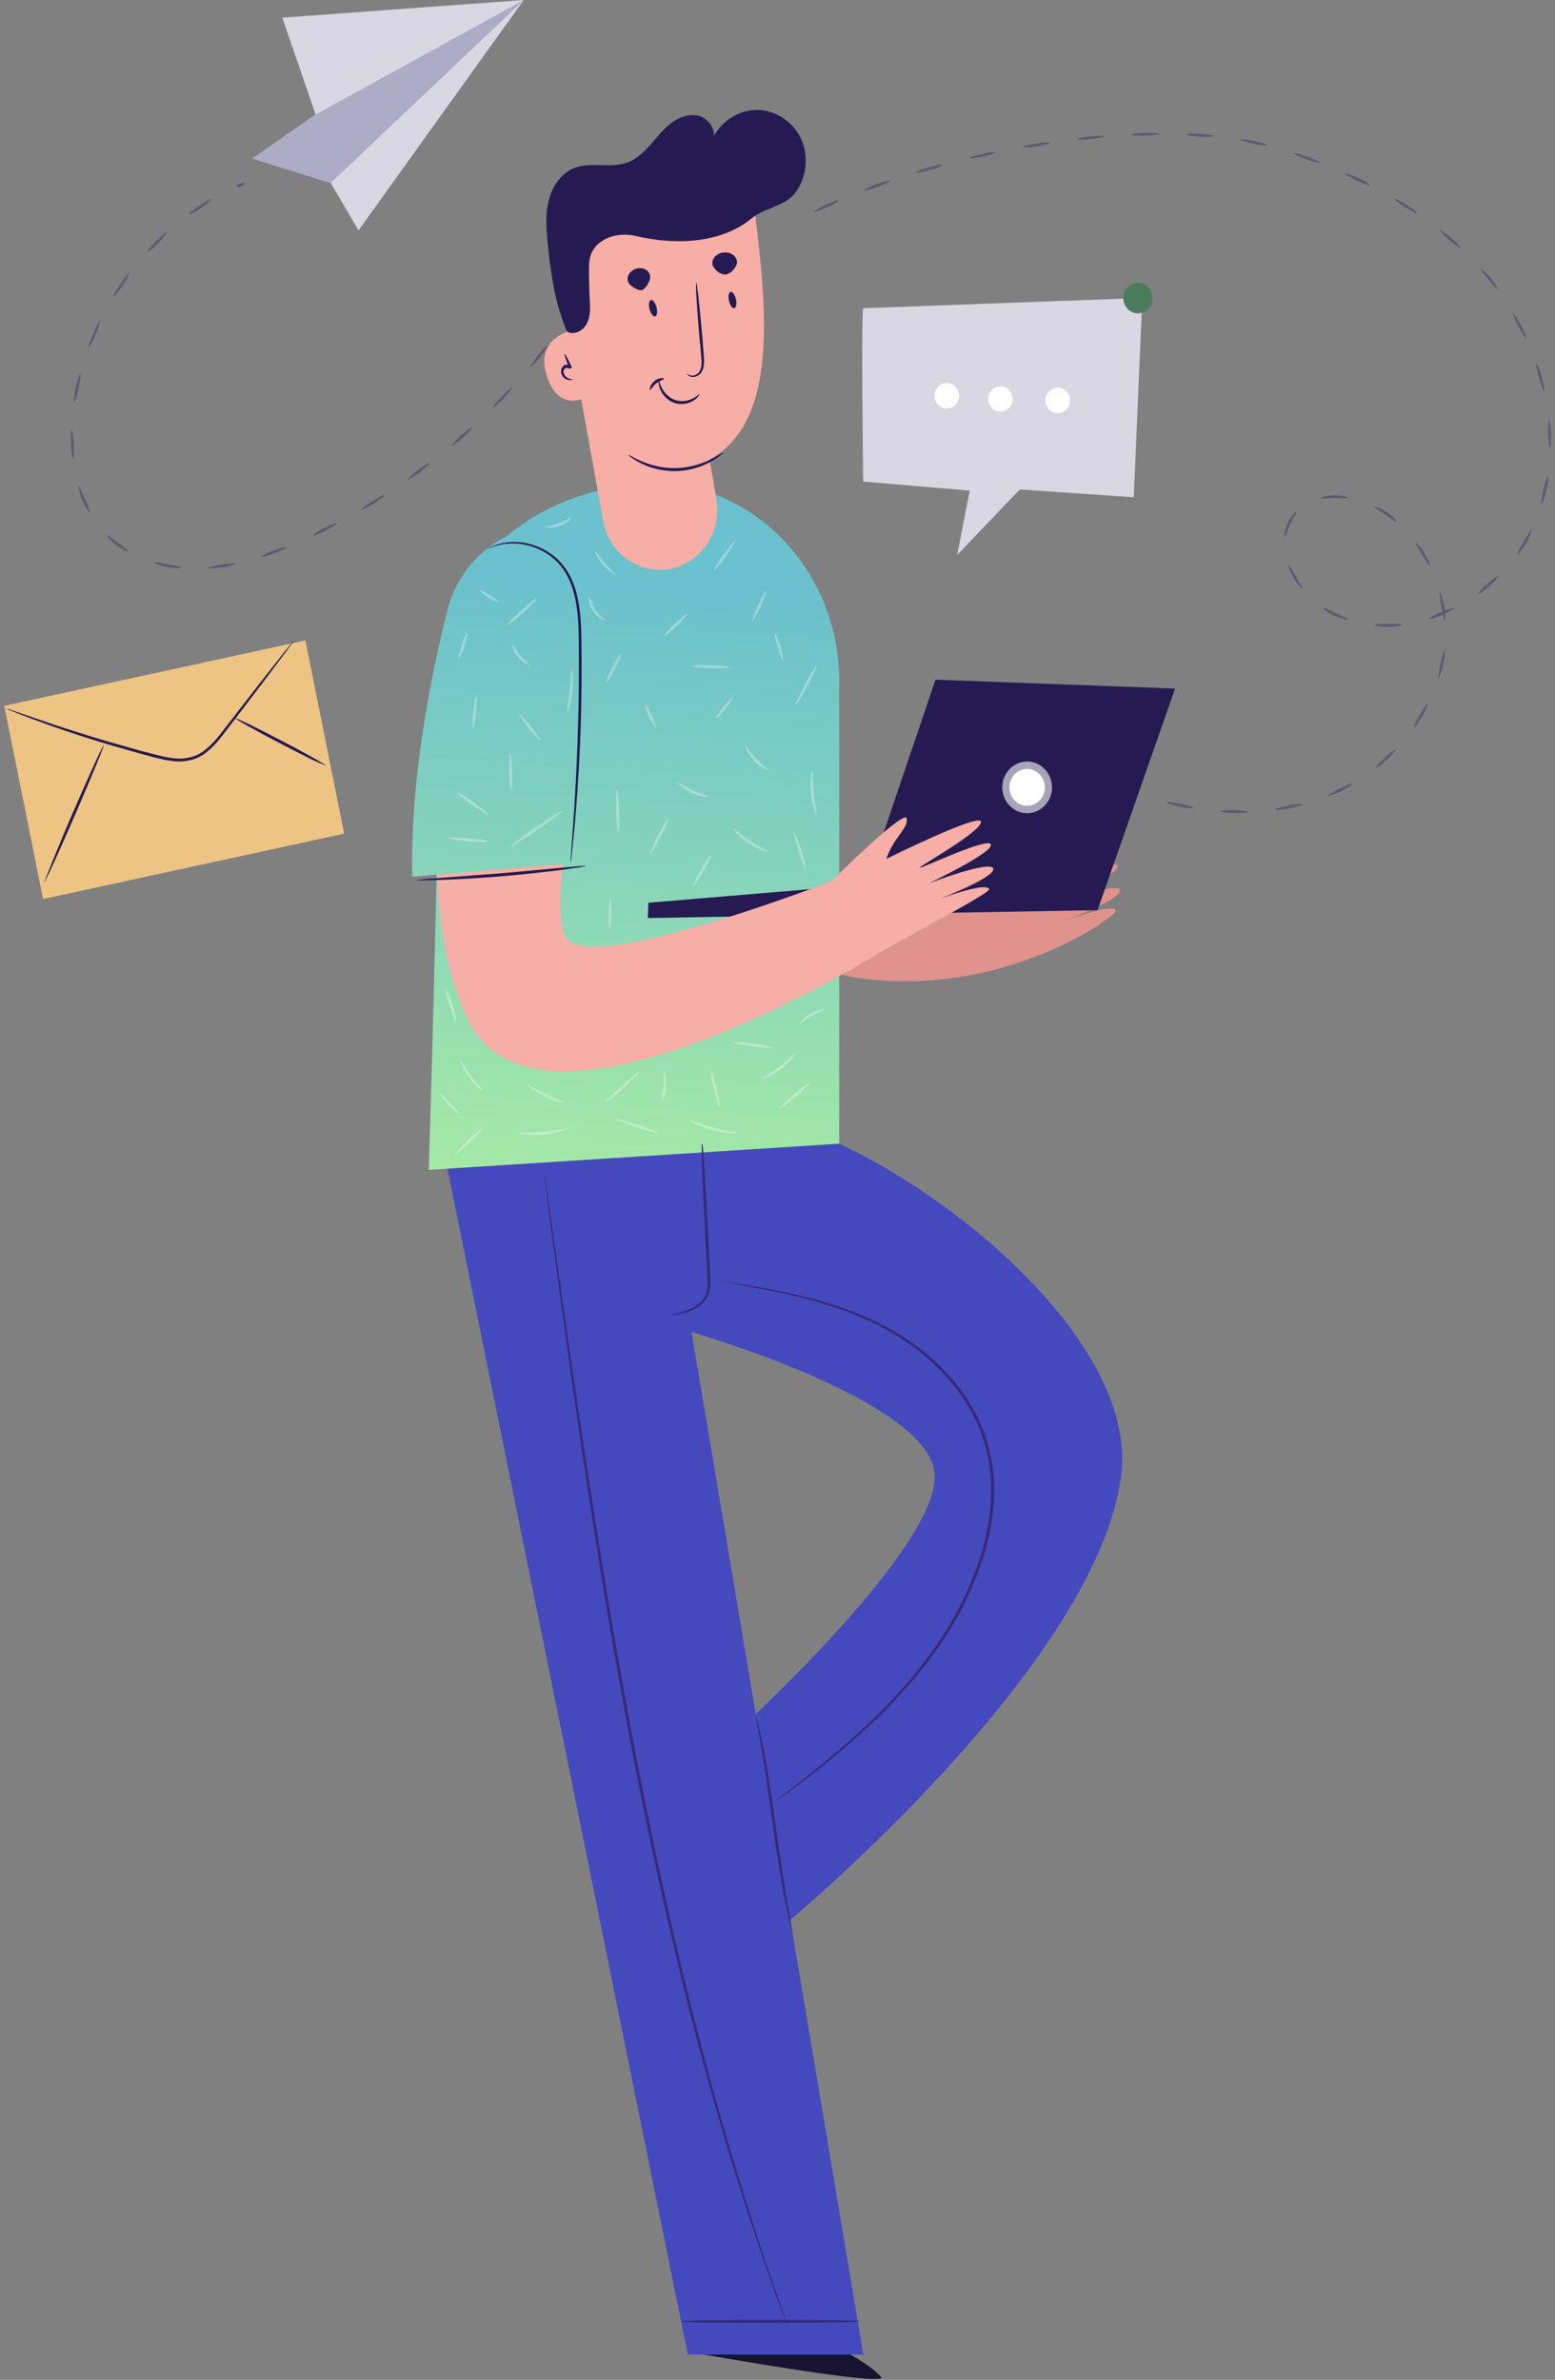 <svg width="228" height="349" viewBox="0 0 228 349" fill="none" xmlns="http://www.w3.org/2000/svg">
<rect x="0" y="0" width="228" height="349" fill="#808080" stroke="none"/>
<g opacity="0.54">
<path d="M98.481 268.037C103.514 265.708 110.104 270.676 109.528 276.376C108.974 282.076 101.531 285.536 97.074 282.209C92.617 278.86 93.406 270.432 98.418 268.081" fill="url(#paint0_linear_45_677)"/>
</g>
<path d="M140.793 132.033C140.793 132.033 151.328 121.609 151.52 123.162C151.733 124.714 149.622 125.845 148.534 129.083C148.534 129.083 162.524 122.141 162.417 123.672C162.311 125.202 153.396 130.126 153.439 130.37C153.482 130.614 163.569 125.779 163.868 126.976C164.166 128.196 154.783 132.654 154.783 132.654C154.783 132.654 163.804 129.217 164.209 130.503C164.593 131.789 156.276 134.961 156.276 134.961C156.276 134.961 163.271 132.366 163.612 133.542C163.825 134.251 148.022 145.895 127.357 143.611C107.033 141.371 140.814 132.033 140.814 132.033" fill="#E0928C"/>
<path d="M115.99 167.875L123.049 167.72C141.902 176.503 166.789 198.105 164.38 216.47C160.733 244.349 115.542 281.832 115.542 281.832L107.375 254.574C107.375 254.574 138.234 226.694 137.018 215.915C135.802 205.136 100.785 195.156 100.785 195.156L94.643 168.718L115.969 167.875H115.99Z" fill="#4549BE"/>
<path d="M126.589 345.288H100.849L64.829 167.565L96.562 166.567L126.589 345.288Z" fill="#4549BE"/>
<path d="M94.792 70.841C94.792 70.841 64.914 71.484 64.509 101.714C64.103 131.945 62.867 171.557 62.867 171.557L123.049 167.72V99.851C123.049 84.259 111.213 71.196 96.221 70.841C95.752 70.841 95.261 70.841 94.771 70.841H94.792Z" fill="url(#paint1_linear_45_677)"/>
<path d="M94.984 134.628L95.069 132.388L126.995 129.705L137.167 99.674L172.292 100.982L160.925 133.475L94.984 134.628Z" fill="#251A51"/>
<path d="M153.205 115.554C153.162 117.04 151.946 118.216 150.517 118.171C149.089 118.127 147.958 116.863 148.001 115.377C148.044 113.891 149.259 112.715 150.688 112.76C152.117 112.804 153.247 114.068 153.205 115.554Z" fill="white"/>
<path opacity="0.6" d="M154.25 115.599C154.186 117.683 152.479 119.325 150.475 119.258C148.47 119.192 146.892 117.417 146.956 115.332C147.02 113.248 148.726 111.606 150.731 111.673C152.735 111.739 154.314 113.514 154.25 115.599Z" fill="white"/>
<path d="M70.032 85.545C69.307 86.921 57.94 127.109 68.539 149.4C79.138 171.712 131.153 138.376 131.153 138.376L125.502 127.863C125.502 127.863 86.517 143.345 83.02 137.534C79.522 131.723 87.968 99.696 87.968 99.696L70.011 85.545H70.032Z" fill="#F6AEA6"/>
<path d="M65.575 89.56C63.123 99.363 60.116 114.445 60.457 128.573L85.6 126.444C85.6 126.444 90.953 87.342 86.112 82.285C84.897 81.021 84.726 77.65 82.721 77.339C74.916 76.163 67.58 81.62 65.575 89.56Z" fill="url(#paint2_linear_45_677)"/>
<path d="M83.255 31.384L84.491 48.285C84.491 48.285 78.371 49.15 80.12 54.938C81.868 60.749 86.048 58.199 86.048 58.199C86.048 58.199 87.093 73.059 101.744 68.357C116.396 63.633 111.512 40.078 110.104 25.928L83.255 31.362V31.384Z" fill="#F6AEA6"/>
<path d="M84.491 54.517L88.437 76.408C89.332 81.332 94.003 84.481 98.695 83.328C103.045 82.241 105.818 77.828 105.05 73.259L102.917 60.727L84.513 54.539L84.491 54.517Z" fill="#F6AEA6"/>
<path d="M100.763 54.761C100.763 54.761 100.913 54.961 101.254 55.05C101.574 55.138 102.171 55.05 102.533 54.517C102.896 53.985 102.917 53.142 102.811 52.233C102.725 51.212 102.64 50.237 102.533 49.216C102.342 47.065 102.214 45.135 102.128 43.716C102.043 42.319 102.022 41.431 102.086 41.431C102.15 41.431 102.278 42.296 102.427 43.694C102.576 45.091 102.768 47.021 102.96 49.172C103.045 50.192 103.109 51.168 103.195 52.188C103.28 53.098 103.259 54.074 102.768 54.695C102.256 55.316 101.574 55.36 101.19 55.205C100.785 55.027 100.742 54.761 100.763 54.761Z" fill="#251A51"/>
<path d="M106.052 66.361C106.052 66.361 105.924 66.538 105.626 66.782C105.327 67.026 104.879 67.359 104.261 67.692C103.067 68.357 101.232 69.045 99.121 69.089C97.01 69.133 95.154 68.557 93.939 67.913C93.32 67.603 92.851 67.292 92.553 67.071C92.254 66.849 92.084 66.694 92.105 66.671C92.126 66.516 94.984 68.756 99.121 68.645C103.258 68.557 106.01 66.206 106.052 66.361Z" fill="#251A51"/>
<path d="M102.576 57.822C102.576 57.822 102.384 58.288 101.744 58.709C101.126 59.13 100.038 59.463 98.886 59.086C97.756 58.709 97.052 57.755 96.775 57.046C96.498 56.314 96.562 55.826 96.605 55.826C96.669 55.826 96.711 56.291 97.052 56.913C97.372 57.533 98.034 58.332 99.014 58.665C99.996 58.997 100.998 58.753 101.595 58.421C102.213 58.11 102.512 57.755 102.576 57.8V57.822Z" fill="#251A51"/>
<path d="M97.351 55.559C97.351 55.693 96.775 55.781 96.221 56.225C95.666 56.646 95.432 57.223 95.304 57.178C95.197 57.178 95.304 56.402 95.965 55.87C96.626 55.338 97.351 55.426 97.351 55.537V55.559Z" fill="#251A51"/>
<path d="M84.044 55.693C84.044 55.693 83.681 55.848 83.105 55.648C82.828 55.538 82.487 55.294 82.337 54.85C82.167 54.473 82.273 53.763 82.828 53.541C83.169 53.386 83.638 53.497 83.852 53.852L83.489 54.051C82.999 52.832 82.7 51.922 82.785 51.9C82.871 51.856 83.319 52.699 83.852 53.896L83.489 54.096C83.404 53.963 83.169 53.896 82.956 53.985C82.657 54.096 82.572 54.451 82.679 54.761C82.764 55.072 82.977 55.271 83.191 55.404C83.638 55.648 84.001 55.671 84.001 55.737L84.044 55.693Z" fill="#251A51"/>
<path d="M107.652 45.202C107.374 45.268 107.033 44.78 106.884 44.115C106.735 43.45 106.841 42.873 107.14 42.806C107.417 42.74 107.758 43.228 107.908 43.893C108.057 44.559 107.929 45.135 107.652 45.202Z" fill="#251A51"/>
<path d="M96.072 46.4C95.794 46.488 95.432 46 95.24 45.357C95.069 44.692 95.154 44.093 95.432 44.004C95.709 43.915 96.072 44.403 96.263 45.047C96.434 45.712 96.349 46.311 96.072 46.4Z" fill="#251A51"/>
<path d="M83.169 48.684C81.271 44.248 80.717 39.879 80.248 35.044C80.055 33.07 79.992 31.051 80.525 29.144C81.058 27.236 82.273 25.462 84.022 24.708C86.539 23.621 89.524 24.775 92.084 23.799C93.384 23.289 94.451 22.268 95.389 21.204C96.327 20.139 97.223 18.986 98.332 18.121C99.441 17.256 100.87 16.679 102.235 16.945C103.6 17.212 104.815 18.542 104.666 19.984C105.946 17.566 108.611 16.014 111.256 16.125C113.9 16.236 116.438 18.01 117.526 20.516C118.613 23.023 118.23 26.172 116.566 28.323C115.009 30.32 112.109 30.43 110.168 32.049C106.074 35.443 99.654 36.13 93.192 34.6C90.399 33.935 87.029 35.066 86.454 37.993C86.24 39.08 86.432 43.361 86.496 44.47C86.56 45.579 86.496 46.732 85.92 47.664C85.344 48.595 84.108 49.172 83.191 48.64" fill="#251A51"/>
<path d="M95.304 40.943C95.026 41.808 94.515 42.407 94.131 42.54C93.747 42.629 93.022 42.34 92.361 41.742C92.062 41.431 91.934 40.965 92.083 40.5C92.233 40.034 92.702 39.568 93.32 39.391C93.939 39.213 94.579 39.391 94.92 39.723C95.282 40.056 95.389 40.522 95.282 40.943H95.304Z" fill="#251A51"/>
<path d="M107.972 38.859C107.609 39.679 106.927 40.189 106.393 40.256C105.86 40.278 105.114 39.923 104.623 39.169C104.111 38.437 104.73 37.151 106.138 37.018C107.545 36.907 108.355 38.06 107.972 38.881V38.859Z" fill="#251A51"/>
<path d="M83.66 126.555C83.66 126.555 83.66 126.355 83.66 125.978C83.702 125.468 83.724 124.936 83.788 124.337C83.916 122.674 84.043 120.655 84.214 118.282C84.534 113.159 84.875 106.084 84.875 98.276C84.833 94.373 85.025 90.603 84.236 87.342C83.852 85.723 83.212 84.237 82.295 83.106C81.421 81.953 80.269 81.154 79.181 80.622C76.963 79.557 74.873 79.602 73.551 79.846C72.207 80.112 71.525 80.511 71.504 80.466C71.504 80.466 72.165 80.023 73.508 79.69C74.852 79.38 76.984 79.291 79.288 80.356C80.418 80.888 81.612 81.686 82.551 82.884C83.51 84.06 84.193 85.59 84.598 87.253C85.408 90.602 85.238 94.395 85.28 98.276C85.28 106.106 84.897 113.181 84.491 118.304C84.299 120.855 84.086 122.918 83.937 124.359C83.873 124.958 83.809 125.49 83.745 126.001C83.702 126.378 83.66 126.577 83.638 126.577L83.66 126.555Z" fill="#251A51"/>
<path d="M85.878 126.999C85.878 126.999 85.536 127.11 84.918 127.198C84.065 127.331 83.191 127.442 82.273 127.575C80.034 127.864 76.963 128.219 73.53 128.507C70.118 128.795 67.004 128.95 64.765 129.039C63.848 129.039 62.973 129.084 62.099 129.106C61.48 129.106 61.118 129.106 61.118 129.061C61.118 129.039 61.459 128.995 62.099 128.928C62.973 128.862 63.848 128.795 64.743 128.729C67.452 128.529 70.331 128.307 73.487 128.063C76.643 127.775 79.522 127.509 82.231 127.265C83.148 127.176 84.022 127.11 84.875 127.021C85.494 126.976 85.856 126.954 85.856 126.976L85.878 126.999Z" fill="#251A51"/>
<path d="M122.218 128.906C122.218 128.906 132.753 118.482 132.945 120.034C133.158 121.587 131.047 122.718 129.959 125.956C129.959 125.956 143.949 119.014 143.842 120.544C143.736 122.075 134.821 126.998 134.864 127.242C134.907 127.464 144.994 122.651 145.293 123.849C145.591 125.069 136.208 129.527 136.208 129.527C136.208 129.527 145.229 126.089 145.634 127.376C146.018 128.662 137.7 131.834 137.7 131.834C137.7 131.834 144.695 129.239 145.037 130.414C145.25 131.124 124.841 141.57 125.033 142.08C125.139 142.347 122.239 128.928 122.239 128.928" fill="#F6AEA6"/>
<path d="M115.5 341.206C115.5 341.206 111.938 332.179 107.332 317.186C105.007 309.689 102.533 300.685 100.017 290.593C97.564 280.501 95.112 269.345 92.83 257.568C88.33 233.992 85.238 212.478 83.063 196.908C82.018 189.189 81.165 182.913 80.567 178.455C80.29 176.348 80.077 174.684 79.928 173.442C79.778 172.289 79.736 171.69 79.736 171.69C79.736 171.69 79.842 172.289 80.013 173.442C80.184 174.684 80.439 176.348 80.738 178.455C81.378 182.913 82.274 189.189 83.361 196.886C85.622 212.455 88.757 233.947 93.257 257.502C95.538 269.279 97.97 280.413 100.401 290.504C102.896 300.574 105.327 309.601 107.63 317.097C108.697 320.868 109.848 324.217 110.787 327.189C111.704 330.161 112.578 332.689 113.325 334.752C114.007 336.748 114.561 338.345 114.967 339.521C115.329 340.607 115.521 341.184 115.521 341.184L115.5 341.206Z" fill="#352A77"/>
<path d="M126.056 340.43C126.056 340.541 120.192 340.652 112.962 340.652C105.732 340.652 99.868 340.563 99.868 340.43C99.868 340.297 105.732 340.208 112.962 340.208C120.192 340.208 126.056 340.297 126.056 340.43Z" fill="#352A77"/>
<path d="M116.204 283.473C116.204 283.473 116.054 283.052 115.862 282.254C115.67 281.455 115.414 280.302 115.116 278.86C114.54 275.977 113.922 271.985 113.303 267.571C112.706 263.135 112.109 259.143 111.618 256.259C111.405 255.04 111.192 253.908 111.021 252.844C110.872 252.045 110.808 251.58 110.829 251.58C110.851 251.58 110.979 252.001 111.171 252.799C111.362 253.598 111.618 254.751 111.896 256.193C112.472 259.054 113.09 263.068 113.708 267.482C114.306 271.896 114.903 275.91 115.393 278.794C115.606 280.013 115.82 281.145 115.99 282.209C116.14 283.008 116.203 283.473 116.182 283.473H116.204Z" fill="#352A77"/>
<path d="M104.794 187.792C104.794 187.792 105.178 187.836 105.924 187.925C106.777 188.058 107.844 188.213 109.166 188.413C111.96 188.878 116.033 189.522 120.938 190.963C125.8 192.405 131.622 194.734 136.762 199.325C139.3 201.631 141.688 204.448 143.352 207.886C145.037 211.302 145.911 215.294 145.762 219.353C145.634 223.412 144.695 227.315 143.309 230.842C141.966 234.39 140.238 237.628 138.319 240.512C134.459 246.256 130.087 250.714 126.27 254.174C122.431 257.634 119.125 260.185 116.822 261.915C114.519 263.645 113.197 264.532 113.197 264.532C113.197 264.532 113.495 264.266 114.092 263.8C114.775 263.268 115.649 262.602 116.715 261.76C118.976 259.985 122.26 257.412 126.056 253.93C129.852 250.448 134.182 245.99 137.978 240.268C139.854 237.384 141.56 234.191 142.904 230.664C144.269 227.16 145.186 223.301 145.314 219.308C145.442 215.316 144.61 211.413 142.947 208.041C141.326 204.67 138.959 201.898 136.463 199.591C131.388 195.022 125.63 192.693 120.81 191.207C115.948 189.743 111.874 189.056 109.081 188.524C107.78 188.28 106.713 188.102 105.86 187.947C105.114 187.814 104.751 187.725 104.751 187.725L104.794 187.792Z" fill="#352A77"/>
<path d="M102.981 167.72C102.981 167.72 103.067 168.119 103.109 168.851C103.173 169.827 103.258 170.847 103.322 171.912C103.493 174.95 103.685 178.321 103.898 182.048C103.984 183.999 104.069 185.862 104.154 187.637C104.176 188.502 104.112 189.389 103.749 190.099C103.408 190.831 102.853 191.341 102.299 191.696C101.19 192.383 100.166 192.583 99.484 192.716C98.801 192.849 98.396 192.871 98.396 192.849C98.396 192.827 98.759 192.738 99.441 192.561C100.102 192.383 101.105 192.117 102.128 191.452C102.619 191.097 103.13 190.631 103.408 189.966C103.728 189.322 103.77 188.502 103.728 187.659C103.642 185.885 103.536 184.022 103.429 182.092C103.258 178.388 103.109 175.017 102.981 171.956C102.96 170.891 102.917 169.871 102.896 168.873C102.896 168.141 102.896 167.742 102.917 167.742L102.981 167.72Z" fill="#352A77"/>
<g opacity="0.31">
<path d="M100.891 89.937C100.891 89.937 100.23 90.847 99.249 91.778C98.268 92.71 97.394 93.397 97.308 93.309C97.223 93.22 97.97 92.399 98.951 91.468C99.932 90.536 100.806 89.849 100.891 89.937Z" fill="white"/>
</g>
<g opacity="0.31">
<path d="M96.135 106.727C96.135 106.727 95.602 106.061 95.176 105.13C94.749 104.198 94.493 103.4 94.6 103.355C94.707 103.311 95.133 104.021 95.56 104.952C95.986 105.884 96.242 106.682 96.135 106.727Z" fill="white"/>
</g>
<g opacity="0.31">
<path d="M107.417 102.336C107.417 102.336 107.033 103.134 106.372 103.977C105.711 104.798 105.093 105.419 105.007 105.33C104.922 105.263 105.391 104.531 106.052 103.689C106.713 102.868 107.332 102.247 107.417 102.336Z" fill="white"/>
</g>
<g opacity="0.31">
<path d="M107.033 97.855C107.033 97.966 105.775 98.032 104.218 97.988C102.661 97.943 101.403 97.81 101.403 97.677C101.403 97.566 102.661 97.5 104.218 97.544C105.775 97.588 107.033 97.722 107.033 97.855Z" fill="white"/>
</g>
<g opacity="0.31">
<path d="M110.275 91.113C110.275 91.113 110.552 90.026 111.107 88.806C111.682 87.586 112.216 86.632 112.322 86.677C112.429 86.721 112.045 87.763 111.491 88.983C110.915 90.203 110.382 91.157 110.275 91.113Z" fill="white"/>
</g>
<g opacity="0.31">
<path d="M88.778 90.957C88.778 91.068 87.669 90.758 86.923 89.604C86.539 89.05 86.368 88.429 86.326 88.007L86.283 87.475L86.582 87.874C86.837 88.207 86.965 88.429 86.923 88.473C86.88 88.517 86.667 88.362 86.368 88.096L86.624 87.963C86.731 88.34 86.923 88.872 87.264 89.382C87.925 90.403 88.842 90.868 88.778 90.979V90.957Z" fill="white"/>
</g>
<g opacity="0.31">
<path d="M80.077 77.272C80.077 77.139 80.972 77.095 81.996 76.696C83.02 76.319 83.745 75.742 83.83 75.853C83.915 75.919 83.254 76.696 82.145 77.117C81.037 77.538 80.055 77.383 80.077 77.272Z" fill="white"/>
</g>
<g opacity="0.31">
<path d="M90.314 84.37C90.314 84.37 89.332 83.904 88.458 82.906C87.584 81.908 87.157 80.888 87.243 80.821C87.349 80.755 87.925 81.642 88.757 82.596C89.588 83.572 90.377 84.259 90.292 84.37H90.314Z" fill="white"/>
</g>
<g opacity="0.31">
<path d="M107.886 79.225C107.886 79.225 107.332 80.356 106.436 81.576C105.54 82.795 104.73 83.727 104.645 83.66C104.559 83.594 105.199 82.529 106.095 81.309C106.991 80.09 107.801 79.158 107.886 79.225Z" fill="white"/>
</g>
<g opacity="0.31">
<path d="M88.821 100.184C88.821 100.184 89.141 99.12 89.738 97.944C90.356 96.769 90.932 95.859 91.039 95.926C91.145 95.992 90.719 96.99 90.121 98.166C89.503 99.341 88.927 100.251 88.821 100.184Z" fill="white"/>
</g>
<g opacity="0.31">
<path d="M77.688 97.523C77.688 97.523 76.729 97.323 75.982 96.392C75.215 95.482 75.044 94.484 75.15 94.462C75.257 94.418 75.598 95.283 76.302 96.103C76.985 96.946 77.752 97.39 77.688 97.501V97.523Z" fill="white"/>
</g>
<g opacity="0.31">
<path d="M74.297 91.667C74.297 91.667 75.151 90.625 76.388 89.56C77.603 88.473 78.669 87.675 78.733 87.786C78.797 87.874 77.88 88.828 76.643 89.893C75.428 90.98 74.362 91.778 74.297 91.667Z" fill="white"/>
</g>
<g opacity="0.31">
<path d="M73.21 88.362C73.21 88.362 72.463 88.141 71.653 87.653C70.864 87.142 70.267 86.654 70.331 86.566C70.395 86.455 71.077 86.788 71.888 87.298C72.677 87.808 73.274 88.296 73.21 88.385V88.362Z" fill="white"/>
</g>
<g opacity="0.31">
<path d="M69.371 106.727C69.265 106.727 69.265 105.662 69.393 104.398C69.52 103.112 69.712 102.091 69.84 102.114C69.947 102.114 69.947 103.178 69.819 104.442C69.691 105.707 69.499 106.749 69.371 106.727Z" fill="white"/>
</g>
<g opacity="0.31">
<path d="M67.324 96.458C67.217 96.413 67.388 95.549 67.729 94.528C68.049 93.508 68.412 92.687 68.518 92.732C68.625 92.776 68.454 93.641 68.113 94.661C67.793 95.682 67.431 96.502 67.324 96.458Z" fill="white"/>
</g>
<g opacity="0.31">
<path d="M79.33 108.745C79.33 108.745 78.435 107.969 77.539 106.837C76.643 105.706 75.982 104.73 76.089 104.664C76.174 104.597 76.985 105.44 77.88 106.571C78.776 107.702 79.437 108.678 79.33 108.745Z" fill="white"/>
</g>
<g opacity="0.31">
<path d="M83.148 104.42C83.041 104.376 83.34 103.023 83.51 101.315C83.703 99.607 83.702 98.21 83.83 98.21C83.937 98.21 84.129 99.629 83.937 101.359C83.745 103.112 83.254 104.442 83.148 104.42Z" fill="white"/>
</g>
<g opacity="0.31">
<path d="M71.717 119.524C71.717 119.524 70.523 118.948 69.222 118.016C67.9 117.085 66.897 116.242 66.961 116.153C67.025 116.064 68.156 116.73 69.457 117.661C70.779 118.593 71.781 119.435 71.717 119.524Z" fill="white"/>
</g>
<g opacity="0.31">
<path d="M74.959 115.776C74.852 115.776 74.703 114.601 74.66 113.115C74.617 111.651 74.66 110.453 74.788 110.453C74.895 110.453 75.044 111.629 75.087 113.115C75.129 114.578 75.087 115.776 74.959 115.776Z" fill="white"/>
</g>
<g opacity="0.31">
<path d="M82.636 118.792C82.636 118.792 81.037 120.167 78.904 121.609C76.771 123.073 75.001 124.182 74.937 124.071C74.873 123.96 76.537 122.696 78.669 121.254C80.802 119.79 82.572 118.681 82.636 118.792Z" fill="white"/>
</g>
<g opacity="0.31">
<path d="M71.546 123.405C71.546 123.516 70.267 123.516 68.71 123.383C67.153 123.25 65.895 123.051 65.916 122.917C65.916 122.807 67.196 122.807 68.753 122.94C70.309 123.073 71.568 123.272 71.546 123.405Z" fill="white"/>
</g>
<g opacity="0.31">
<path d="M90.655 121.986C90.548 121.986 90.399 120.611 90.356 118.881C90.313 117.173 90.356 115.776 90.484 115.776C90.591 115.776 90.74 117.151 90.783 118.881C90.825 120.589 90.783 121.986 90.655 121.986Z" fill="white"/>
</g>
<g opacity="0.31">
<path d="M103.962 116.841C103.962 116.952 102.768 116.885 101.446 116.264C100.124 115.665 99.271 114.8 99.335 114.734C99.42 114.623 100.337 115.31 101.595 115.887C102.853 116.464 103.962 116.73 103.941 116.863L103.962 116.841Z" fill="white"/>
</g>
<g opacity="0.31">
<path d="M95.304 125.202C95.304 125.202 95.73 123.938 96.477 122.518C97.223 121.099 97.927 119.99 98.012 120.057C98.119 120.123 97.586 121.321 96.839 122.74C96.093 124.16 95.389 125.269 95.304 125.202Z" fill="white"/>
</g>
<g opacity="0.31">
<path d="M112.855 113.092C112.855 113.092 111.682 112.693 110.616 111.584C109.55 110.475 109.081 109.299 109.166 109.255C109.273 109.188 109.891 110.231 110.893 111.273C111.896 112.338 112.898 112.981 112.834 113.092H112.855Z" fill="white"/>
</g>
<g opacity="0.31">
<path d="M116.566 103.533C116.566 103.533 117.099 102.114 117.974 100.472C118.848 98.853 119.637 97.567 119.744 97.633C119.85 97.7 119.21 99.053 118.336 100.694C117.462 102.313 116.673 103.6 116.566 103.533Z" fill="white"/>
</g>
<g opacity="0.31">
<path d="M114.817 96.812C114.711 96.857 114.348 95.992 114.028 94.927C113.708 93.84 113.538 92.931 113.644 92.909C113.751 92.865 114.114 93.73 114.433 94.794C114.753 95.881 114.924 96.79 114.817 96.812Z" fill="white"/>
</g>
<g opacity="0.31">
<path d="M119.68 119.502C119.68 119.502 119.04 118.127 118.891 116.264C118.72 114.401 118.997 112.915 119.104 112.937C119.232 112.937 119.147 114.423 119.317 116.22C119.466 118.016 119.808 119.458 119.701 119.502H119.68Z" fill="white"/>
</g>
<g opacity="0.31">
<path d="M112.834 124.98C112.834 124.98 111.384 124.736 109.848 123.738C108.334 122.74 107.417 121.543 107.502 121.476C107.588 121.387 108.611 122.408 110.083 123.384C111.533 124.359 112.877 124.87 112.834 124.98Z" fill="white"/>
</g>
<g opacity="0.31">
<path d="M101.574 129.971C101.574 129.971 102 128.817 102.747 127.553C103.493 126.267 104.176 125.291 104.282 125.357C104.389 125.424 103.856 126.511 103.109 127.775C102.363 129.061 101.68 130.037 101.574 129.971Z" fill="white"/>
</g>
<g opacity="0.31">
<path d="M89.375 136.18C89.269 136.18 89.205 135.182 89.226 133.963C89.269 132.743 89.375 131.745 89.503 131.745C89.61 131.745 89.674 132.743 89.653 133.963C89.61 135.182 89.503 136.18 89.375 136.18Z" fill="white"/>
</g>
<g opacity="0.31">
<path d="M70.693 159.957C70.693 159.957 69.648 159.247 68.753 158.005C67.836 156.763 67.367 155.565 67.452 155.521C67.558 155.454 68.177 156.519 69.073 157.739C69.947 158.959 70.779 159.868 70.693 159.957Z" fill="white"/>
</g>
<g opacity="0.31">
<path d="M71.035 165.28C71.035 165.28 70.246 166.3 69.094 167.365C67.942 168.429 66.961 169.206 66.876 169.117C66.791 169.028 67.665 168.097 68.817 167.032C69.968 165.967 70.949 165.191 71.035 165.28Z" fill="white"/>
</g>
<g opacity="0.31">
<path d="M67.281 163.328C67.281 163.328 66.492 162.796 65.703 161.953C64.914 161.11 64.338 160.356 64.424 160.29C64.509 160.201 65.213 160.822 66.002 161.665C66.791 162.508 67.367 163.262 67.281 163.328Z" fill="white"/>
</g>
<g opacity="0.31">
<path d="M66.769 149.843C66.641 149.843 66.385 148.779 65.959 147.47C65.532 146.162 65.127 145.119 65.234 145.053C65.34 144.986 65.938 145.962 66.364 147.315C66.791 148.668 66.876 149.821 66.769 149.843Z" fill="white"/>
</g>
<g opacity="0.31">
<path d="M83.702 165.391C83.702 165.391 82.082 166.167 79.906 166.389C77.731 166.611 75.982 166.256 76.004 166.145C76.004 166.012 77.752 166.145 79.864 165.945C81.975 165.746 83.66 165.258 83.702 165.391Z" fill="white"/>
</g>
<g opacity="0.31">
<path d="M82.785 161.798C82.785 161.798 81.378 161.554 79.821 160.777C78.264 160.001 77.134 159.136 77.177 159.047C77.24 158.937 78.456 159.624 79.992 160.378C81.527 161.132 82.807 161.665 82.764 161.798H82.785Z" fill="white"/>
</g>
<g opacity="0.31">
<path d="M93.96 157.008C93.96 157.008 92.937 158.205 91.487 159.514C90.036 160.8 88.821 161.776 88.735 161.687C88.65 161.599 89.759 160.49 91.209 159.181C92.659 157.895 93.875 156.919 93.96 157.008Z" fill="white"/>
</g>
<g opacity="0.31">
<path d="M96.626 166.168C96.583 166.278 95.112 165.901 93.32 165.303C91.529 164.704 90.1 164.149 90.143 164.038C90.186 163.927 91.657 164.305 93.448 164.903C95.24 165.48 96.669 166.057 96.626 166.168Z" fill="white"/>
</g>
<g opacity="0.31">
<path d="M96.967 161.554C96.861 161.51 97.181 160.556 97.266 159.336C97.373 158.116 97.202 157.14 97.308 157.118C97.415 157.074 97.778 158.094 97.671 159.38C97.586 160.667 97.053 161.598 96.967 161.554Z" fill="white"/>
</g>
<g opacity="0.31">
<path d="M105.498 162.441C105.391 162.463 105.029 161.288 104.687 159.824C104.346 158.36 104.176 157.14 104.282 157.118C104.389 157.096 104.751 158.249 105.093 159.735C105.434 161.199 105.605 162.419 105.498 162.441Z" fill="white"/>
</g>
<g opacity="0.31">
<path d="M108.228 166.168C108.228 166.278 106.521 166.301 104.495 165.768C102.469 165.236 100.998 164.349 101.041 164.238C101.083 164.127 102.619 164.815 104.602 165.347C106.564 165.879 108.228 166.057 108.228 166.168Z" fill="white"/>
</g>
<g opacity="0.31">
<path d="M118.933 158.671C118.933 158.671 117.995 159.713 116.694 160.822C115.393 161.909 114.263 162.707 114.199 162.619C114.135 162.53 115.137 161.576 116.438 160.467C117.739 159.38 118.869 158.56 118.933 158.671Z" fill="white"/>
</g>
<g opacity="0.31">
<path d="M116.779 154.301C116.779 154.301 116.054 155.61 114.625 156.696C113.197 157.783 111.81 158.227 111.789 158.116C111.746 158.005 113.026 157.406 114.391 156.341C115.777 155.299 116.694 154.212 116.801 154.301H116.779Z" fill="white"/>
</g>
<g opacity="0.31">
<path d="M113.346 153.636C113.346 153.747 112.024 153.681 110.424 153.481C108.825 153.282 107.545 153.015 107.545 152.905C107.545 152.794 108.867 152.86 110.467 153.06C112.066 153.259 113.346 153.526 113.346 153.636Z" fill="white"/>
</g>
<g opacity="0.31">
<path d="M117.27 150.02C117.27 150.02 117.824 149.2 118.848 148.623C119.872 148.046 120.81 147.891 120.831 148.002C120.853 148.113 120.021 148.446 119.04 149C118.08 149.555 117.355 150.109 117.27 150.02Z" fill="white"/>
</g>
<g opacity="0.31">
<path d="M118.102 127.287C117.995 127.332 117.526 126.201 117.078 124.759C116.609 123.317 116.332 122.142 116.438 122.097C116.545 122.053 117.014 123.184 117.462 124.626C117.931 126.068 118.208 127.243 118.102 127.287Z" fill="white"/>
</g>
<path d="M103.195 345.287C103.195 345.287 130.471 350.122 129.17 348.57C127.869 347.017 124.691 345.287 124.691 345.287H103.216H103.195Z" fill="#171330"/>
<path d="M126.568 45.224C126.248 46.222 126.568 70.619 126.568 70.619L142.179 71.95L140.345 81.376L149.536 71.772L166.235 72.925L167.493 43.693L126.568 45.201V45.224Z" fill="#D9D7E2"/>
<path d="M153.311 58.953C153.439 59.973 154.335 60.705 155.316 60.572C156.297 60.438 157.001 59.507 156.873 58.487C156.745 57.467 155.849 56.735 154.868 56.868C153.887 57.001 153.183 57.932 153.311 58.953Z" fill="white"/>
<path d="M144.887 58.753C145.015 59.773 145.911 60.505 146.892 60.372C147.873 60.239 148.577 59.307 148.449 58.287C148.321 57.267 147.425 56.535 146.444 56.668C145.463 56.801 144.759 57.733 144.887 58.753Z" fill="white"/>
<path d="M137.039 58.265C137.167 59.285 138.063 60.017 139.044 59.884C140.025 59.751 140.729 58.819 140.601 57.799C140.473 56.779 139.577 56.047 138.596 56.18C137.615 56.313 136.911 57.245 137.039 58.265Z" fill="white"/>
<g opacity="0.36">
<path d="M175 118.504C175 118.615 174.083 118.526 172.995 118.305C171.908 118.061 171.055 117.795 171.076 117.662C171.097 117.551 171.993 117.639 173.081 117.861C174.168 118.083 175.021 118.371 175 118.504Z" fill="#251A51"/>
<path d="M182.997 119.058C182.997 119.169 182.102 119.258 180.993 119.236C179.884 119.213 178.988 119.103 178.988 118.969C178.988 118.859 179.905 118.77 180.993 118.792C182.102 118.814 182.997 118.925 182.997 119.058Z" fill="#251A51"/>
<path d="M190.931 117.95C190.952 118.061 190.099 118.327 189.011 118.548C187.924 118.77 187.007 118.859 187.007 118.726C187.007 118.615 187.86 118.327 188.926 118.127C190.014 117.905 190.909 117.839 190.931 117.95Z" fill="#251A51"/>
<path d="M198.374 114.889C198.374 114.889 197.67 115.51 196.667 116.02C195.665 116.53 194.769 116.752 194.748 116.663C194.705 116.53 195.516 116.131 196.497 115.62C197.478 115.11 198.331 114.778 198.374 114.889Z" fill="#251A51"/>
<path d="M204.75 109.854C204.75 109.854 204.217 110.631 203.385 111.385C202.553 112.161 201.807 112.693 201.743 112.604C201.679 112.516 202.276 111.828 203.108 111.074C203.94 110.32 204.665 109.788 204.75 109.854Z" fill="#251A51"/>
<path d="M209.442 103.111C209.442 103.111 209.165 104.021 208.567 104.997C207.97 105.995 207.437 106.726 207.331 106.66C207.245 106.593 207.629 105.751 208.205 104.775C208.781 103.799 209.335 103.067 209.442 103.111Z" fill="#251A51"/>
<path d="M211.788 95.193C211.788 95.193 211.937 96.169 211.638 97.3C211.383 98.431 211.084 99.319 210.977 99.296C210.871 99.252 210.977 98.321 211.233 97.212C211.532 96.103 211.66 95.193 211.809 95.216L211.788 95.193Z" fill="#251A51"/>
<path d="M211.105 86.921C211.212 86.876 211.553 87.763 211.766 88.917C211.98 90.07 211.937 91.024 211.83 91.024C211.724 91.024 211.553 90.114 211.361 89.005C211.169 87.874 210.999 86.965 211.105 86.943V86.921Z" fill="#251A51"/>
<path d="M207.544 79.513C207.544 79.513 208.269 80.112 208.866 81.11C209.463 82.108 209.762 82.995 209.676 83.04C209.57 83.084 209.101 82.308 208.525 81.332C207.949 80.356 207.458 79.58 207.565 79.513H207.544Z" fill="#251A51"/>
<path d="M201.423 74.234C201.423 74.234 202.34 74.434 203.278 75.077C204.217 75.72 204.857 76.408 204.771 76.496C204.686 76.585 203.961 76.053 203.044 75.432C202.127 74.811 201.359 74.323 201.423 74.212V74.234Z" fill="#251A51"/>
<path d="M193.618 73.103C193.575 72.992 194.471 72.66 195.601 72.638C196.731 72.615 197.627 72.882 197.606 72.992C197.606 73.126 196.689 73.037 195.601 73.059C194.514 73.059 193.639 73.214 193.596 73.103H193.618Z" fill="#251A51"/>
<path d="M188.414 78.737C188.308 78.737 188.286 77.739 188.798 76.652C189.31 75.565 190.078 74.966 190.142 75.055C190.227 75.144 189.63 75.831 189.182 76.852C188.713 77.85 188.542 78.759 188.414 78.737Z" fill="#251A51"/>
<path d="M191.037 86.389C191.037 86.389 190.269 85.812 189.694 84.814C189.097 83.816 188.883 82.862 188.969 82.84C189.075 82.796 189.459 83.638 190.035 84.592C190.589 85.568 191.123 86.322 191.037 86.389Z" fill="#251A51"/>
<path d="M197.67 90.869C197.648 90.98 196.753 90.736 195.708 90.336C194.684 89.826 193.959 89.249 194.023 89.161C194.087 89.05 194.897 89.449 195.878 89.937C196.902 90.336 197.691 90.758 197.67 90.869Z" fill="#251A51"/>
<path d="M205.603 91.578C205.603 91.689 204.729 91.911 203.598 91.933C202.468 91.955 201.572 91.756 201.594 91.645C201.594 91.512 202.49 91.512 203.598 91.49C204.686 91.49 205.582 91.445 205.603 91.578Z" fill="#251A51"/>
<path d="M213.259 89.205C213.259 89.205 212.513 89.738 211.468 90.181C210.423 90.603 209.548 90.869 209.527 90.736C209.506 90.625 210.295 90.181 211.319 89.76C212.342 89.338 213.217 89.094 213.259 89.205Z" fill="#251A51"/>
<path d="M219.806 84.436C219.806 84.436 219.252 85.19 218.399 85.945C217.524 86.676 216.778 87.209 216.714 87.098C216.65 87.009 217.29 86.322 218.122 85.59C218.975 84.858 219.721 84.348 219.806 84.436Z" fill="#251A51"/>
<path d="M224.562 77.76C224.562 77.76 224.349 78.714 223.752 79.69C223.155 80.688 222.536 81.376 222.451 81.287C222.366 81.22 222.835 80.422 223.411 79.446C223.986 78.47 224.455 77.694 224.562 77.738V77.76Z" fill="#251A51"/>
<path d="M226.972 69.843C227.079 69.843 226.972 70.796 226.716 71.928C226.46 73.059 226.162 73.946 226.055 73.901C225.948 73.857 226.055 72.926 226.311 71.817C226.567 70.708 226.844 69.82 226.972 69.843Z" fill="#251A51"/>
<path d="M227.1 61.525C227.207 61.525 227.356 62.435 227.398 63.588C227.462 64.741 227.399 65.695 227.292 65.673C227.185 65.673 227.036 64.741 226.993 63.61C226.951 62.479 226.993 61.525 227.1 61.525Z" fill="#251A51"/>
<path d="M225.309 53.408C225.415 53.364 225.756 54.228 226.076 55.36C226.396 56.469 226.546 57.4 226.439 57.422C226.332 57.444 225.991 56.58 225.671 55.493C225.373 54.406 225.202 53.474 225.309 53.43V53.408Z" fill="#251A51"/>
<path d="M221.854 45.889C221.854 45.889 222.451 46.599 222.984 47.619C223.517 48.639 223.858 49.504 223.752 49.548C223.645 49.593 223.133 48.817 222.621 47.819C222.088 46.82 221.747 45.956 221.854 45.889Z" fill="#251A51"/>
<path d="M217.013 39.257C217.013 39.257 217.759 39.812 218.505 40.677C219.209 41.564 219.7 42.362 219.614 42.429C219.529 42.495 218.889 41.83 218.207 40.943C217.482 40.078 216.949 39.324 217.034 39.235L217.013 39.257Z" fill="#251A51"/>
<path d="M211.063 33.668C211.063 33.668 211.873 34.089 212.747 34.843C213.6 35.575 214.24 36.263 214.155 36.352C214.07 36.44 213.323 35.908 212.47 35.176C211.617 34.444 210.999 33.779 211.063 33.668Z" fill="#251A51"/>
<path d="M204.366 29.077C204.366 29.077 205.241 29.366 206.179 29.987C207.117 30.586 207.842 31.162 207.778 31.251C207.714 31.362 206.904 30.941 205.966 30.342C205.027 29.743 204.302 29.166 204.366 29.077Z" fill="#251A51"/>
<path d="M197.179 25.395C197.179 25.395 198.075 25.595 199.099 26.061C200.101 26.549 200.89 27.014 200.826 27.125C200.783 27.236 199.909 26.926 198.907 26.46C197.904 25.972 197.137 25.506 197.179 25.395Z" fill="#251A51"/>
<path d="M189.672 22.468C189.715 22.357 190.589 22.579 191.634 22.956C192.679 23.333 193.511 23.732 193.469 23.843C193.426 23.954 192.551 23.732 191.506 23.355C190.461 22.978 189.651 22.579 189.672 22.468Z" fill="#251A51"/>
<path d="M181.91 20.472C181.91 20.361 182.827 20.449 183.914 20.671C185.002 20.893 185.855 21.181 185.834 21.292C185.812 21.403 184.917 21.314 183.829 21.093C182.763 20.871 181.888 20.582 181.91 20.472Z" fill="#251A51"/>
<path d="M173.934 19.695C173.934 19.584 174.829 19.54 175.938 19.607C177.047 19.673 177.922 19.828 177.922 19.962C177.922 20.073 177.005 20.117 175.917 20.05C174.808 19.984 173.934 19.828 173.934 19.695Z" fill="#251A51"/>
<path d="M165.915 19.74C165.915 19.629 166.811 19.496 167.92 19.474C169.029 19.451 169.924 19.518 169.924 19.629C169.924 19.74 169.029 19.873 167.92 19.895C166.811 19.917 165.915 19.851 165.915 19.74Z" fill="#251A51"/>
<path d="M157.918 20.405C157.918 20.294 158.792 20.094 159.901 19.983C161.01 19.872 161.906 19.872 161.906 19.983C161.906 20.094 161.031 20.294 159.922 20.405C158.813 20.516 157.918 20.516 157.918 20.405Z" fill="#251A51"/>
<path d="M149.984 21.581C149.984 21.47 150.837 21.226 151.925 21.049C153.013 20.871 153.93 20.827 153.93 20.938C153.93 21.049 153.077 21.293 151.989 21.47C150.901 21.647 150.006 21.692 149.984 21.581Z" fill="#251A51"/>
<path d="M142.115 23.2C142.094 23.089 142.947 22.801 144.034 22.557C145.122 22.313 146.018 22.224 146.039 22.335C146.06 22.446 145.207 22.734 144.12 22.978C143.032 23.222 142.136 23.311 142.115 23.2Z" fill="#251A51"/>
<path d="M134.352 25.285C134.309 25.174 135.163 24.819 136.229 24.53C137.295 24.22 138.191 24.065 138.212 24.198C138.233 24.309 137.402 24.663 136.335 24.952C135.269 25.262 134.373 25.418 134.352 25.285Z" fill="#251A51"/>
<path d="M126.717 27.879C126.675 27.768 127.506 27.369 128.551 26.992C129.596 26.615 130.492 26.393 130.513 26.526C130.556 26.637 129.724 27.037 128.679 27.414C127.634 27.791 126.76 27.99 126.717 27.879Z" fill="#251A51"/>
<path d="M119.296 31.073C119.296 31.073 120.021 30.497 121.045 30.031C122.068 29.565 122.921 29.277 122.964 29.387C123.007 29.498 122.218 29.964 121.215 30.43C120.213 30.896 119.338 31.184 119.296 31.073Z" fill="#251A51"/>
</g>
<g opacity="0.36">
<path d="M77.752 53.829C77.752 53.829 78.179 52.964 78.882 52.099C79.586 51.212 80.247 50.569 80.333 50.636C80.418 50.702 79.906 51.478 79.203 52.366C78.477 53.253 77.838 53.896 77.752 53.829Z" fill="#251A51"/>
<path d="M72.207 59.839C72.207 59.839 72.698 59.019 73.487 58.22C74.276 57.4 74.98 56.823 75.044 56.889C75.129 56.978 74.553 57.71 73.764 58.509C72.975 59.329 72.271 59.906 72.207 59.839Z" fill="#251A51"/>
<path d="M66.194 65.362C66.194 65.362 66.748 64.586 67.58 63.854C68.433 63.122 69.179 62.59 69.243 62.679C69.307 62.767 68.689 63.455 67.836 64.187C66.983 64.941 66.236 65.451 66.172 65.362H66.194Z" fill="#251A51"/>
<path d="M59.753 70.33C59.753 70.33 60.371 69.621 61.267 68.955C62.163 68.29 62.952 67.824 63.016 67.913C63.08 68.001 62.419 68.623 61.502 69.288C60.606 69.953 59.817 70.419 59.753 70.33Z" fill="#251A51"/>
<path d="M52.929 74.744C52.929 74.744 53.59 74.079 54.549 73.502C55.509 72.925 56.319 72.526 56.383 72.615C56.447 72.726 55.722 73.28 54.763 73.857C53.803 74.456 52.993 74.833 52.929 74.744Z" fill="#251A51"/>
<path d="M45.806 78.537C45.806 78.537 46.531 77.938 47.512 77.428C48.514 76.918 49.346 76.607 49.41 76.718C49.452 76.829 48.706 77.317 47.704 77.827C46.701 78.337 45.848 78.648 45.806 78.537Z" fill="#251A51"/>
<path d="M38.342 81.619C38.299 81.508 39.109 81.087 40.154 80.71C41.199 80.311 42.074 80.089 42.116 80.2C42.159 80.311 41.349 80.732 40.304 81.109C39.259 81.508 38.384 81.73 38.342 81.619Z" fill="#251A51"/>
<path d="M30.493 83.305C30.493 83.195 31.368 82.951 32.456 82.795C33.543 82.64 34.439 82.596 34.46 82.707C34.481 82.817 33.607 83.061 32.498 83.217C31.389 83.372 30.493 83.416 30.493 83.305Z" fill="#251A51"/>
<path d="M22.56 82.462C22.603 82.352 23.477 82.529 24.543 82.729C25.61 82.95 26.505 83.106 26.484 83.239C26.484 83.35 25.567 83.372 24.458 83.15C23.349 82.928 22.517 82.551 22.539 82.44L22.56 82.462Z" fill="#251A51"/>
<path d="M15.629 78.403C15.629 78.403 16.397 78.913 17.293 79.579C18.167 80.244 18.913 80.776 18.849 80.887C18.807 80.998 17.954 80.621 17.037 79.934C16.119 79.246 15.544 78.492 15.629 78.403Z" fill="#251A51"/>
<path d="M11.556 71.328C11.662 71.284 12.004 72.149 12.451 73.191C12.899 74.234 13.283 75.077 13.177 75.143C13.091 75.21 12.515 74.456 12.068 73.369C11.62 72.304 11.449 71.373 11.556 71.328Z" fill="#251A51"/>
<path d="M10.532 63.078C10.639 63.078 10.788 64.009 10.831 65.163C10.873 66.294 10.831 67.248 10.703 67.248C10.596 67.248 10.447 66.338 10.404 65.163C10.361 64.009 10.404 63.056 10.532 63.056V63.078Z" fill="#251A51"/>
<path d="M11.769 54.849C11.876 54.871 11.769 55.803 11.534 56.934C11.279 58.043 11.044 58.952 10.916 58.93C10.788 58.93 10.852 57.976 11.108 56.845C11.364 55.714 11.641 54.827 11.769 54.849Z" fill="#251A51"/>
<path d="M14.669 47.086C14.669 47.086 14.499 48.04 14.03 49.082C13.56 50.125 13.134 50.945 13.027 50.901C12.921 50.857 13.198 49.97 13.667 48.905C14.115 47.84 14.584 47.042 14.669 47.086Z" fill="#251A51"/>
<path d="M18.977 40.056C18.977 40.056 18.614 40.943 17.996 41.874C17.356 42.806 16.759 43.515 16.674 43.449C16.567 43.382 17.015 42.562 17.655 41.63C18.295 40.676 18.892 39.989 18.977 40.056Z" fill="#251A51"/>
<path d="M24.522 34.023C24.522 34.023 24.01 34.822 23.221 35.62C22.432 36.419 21.707 36.973 21.622 36.907C21.537 36.818 22.134 36.108 22.923 35.31C23.733 34.511 24.437 33.934 24.522 34.023Z" fill="#251A51"/>
<path d="M31.069 29.232C31.069 29.232 30.408 29.92 29.491 30.518C28.553 31.117 27.742 31.539 27.678 31.45C27.614 31.361 28.318 30.762 29.256 30.164C30.195 29.543 31.005 29.121 31.069 29.232Z" fill="#251A51"/>
<path d="M35.846 26.881C35.889 26.992 35.654 27.192 35.334 27.325C35.014 27.458 34.716 27.48 34.652 27.369C34.609 27.258 34.844 27.058 35.164 26.925C35.484 26.792 35.803 26.77 35.846 26.881Z" fill="#251A51"/>
</g>
<path d="M52.566 33.779L48.493 26.837L37.019 23.244L46.275 16.79L41.391 2.595L76.793 0L52.566 33.779Z" fill="#D9D7E2"/>
<path d="M37.019 23.244L48.493 26.837L76.793 0L46.275 16.79L37.019 23.244Z" fill="#AEABC6"/>
<path d="M44.781 93.923L0.628 103.508L6.315 131.841L50.468 122.256L44.781 93.923Z" fill="#EDC483"/>
<path d="M43.225 93.752C43.225 93.752 43.14 93.907 42.926 94.195C42.649 94.573 42.351 94.972 42.031 95.438C41.093 96.702 39.962 98.188 38.661 99.94C37.168 101.914 35.462 104.132 33.607 106.572C32.647 107.814 31.688 109.189 30.323 110.276C28.979 111.407 27.081 111.85 25.311 111.606C23.52 111.384 21.856 110.852 20.257 110.431C18.657 109.965 17.1 109.521 15.629 109.1C12.686 108.213 10.063 107.348 7.866 106.572C5.67 105.795 3.899 105.13 2.705 104.664C2.193 104.465 1.745 104.265 1.319 104.11C0.999 103.977 0.85 103.888 0.85 103.888C0.85 103.888 1.02 103.932 1.362 104.021C1.788 104.176 2.257 104.331 2.769 104.509C4.219 104.997 5.947 105.596 7.973 106.283C10.169 107.015 12.814 107.858 15.757 108.723C17.25 109.144 18.785 109.588 20.385 110.032C22.005 110.431 23.669 110.985 25.396 111.185C27.124 111.407 28.851 111.007 30.109 109.943C31.41 108.923 32.37 107.57 33.33 106.328C35.206 103.91 36.934 101.692 38.448 99.74C39.792 98.032 40.965 96.569 41.924 95.327C42.265 94.905 42.585 94.506 42.884 94.151C43.097 93.885 43.225 93.752 43.246 93.752H43.225Z" fill="#251A51"/>
<path d="M6.459 129.438C6.459 129.438 8.229 124.847 10.639 119.28C13.049 113.713 15.096 109.255 15.203 109.3C15.309 109.344 13.432 113.891 11.023 119.458C8.613 125.025 6.565 129.483 6.459 129.438Z" fill="#251A51"/>
<path d="M47.725 112.25C47.725 112.25 46.936 111.961 45.72 111.385C44.505 110.786 42.841 109.943 41.029 108.989C39.194 108.035 37.552 107.148 36.379 106.483C35.206 105.818 34.481 105.396 34.503 105.33C34.524 105.285 35.292 105.618 36.507 106.195C37.723 106.793 39.386 107.636 41.221 108.59C43.054 109.544 44.697 110.431 45.87 111.096C47.042 111.762 47.768 112.183 47.746 112.25H47.725Z" fill="#251A51"/>
<path d="M164.785 44.292C164.465 43.095 165.147 41.875 166.299 41.564C167.45 41.231 168.623 41.941 168.922 43.139C169.221 44.337 168.559 45.556 167.408 45.867C166.256 46.2 165.083 45.49 164.785 44.292Z" fill="#4A7C5C"/>
<defs>
<linearGradient id="paint0_linear_45_677" x1="94.152" y1="275.467" x2="109.571" y2="275.467" gradientUnits="userSpaceOnUse">
<stop stop-color="#E58F7E"/>
<stop offset="0.14" stop-color="#E3857E"/>
<stop offset="0.7" stop-color="#DF637E"/>
<stop offset="1" stop-color="#DE567F"/>
</linearGradient>
<linearGradient id="paint1_linear_45_677" x1="97.031" y1="82.152" x2="90.598" y2="177.89" gradientUnits="userSpaceOnUse">
<stop offset="0.05" stop-color="#6BC1CD"/>
<stop offset="1" stop-color="#A8EBA4"/>
</linearGradient>
<linearGradient id="paint2_linear_45_677" x1="76.153" y1="80.888" x2="69.719" y2="176.625" gradientUnits="userSpaceOnUse">
<stop offset="0.05" stop-color="#6BC1CD"/>
<stop offset="1" stop-color="#A8EBA4"/>
</linearGradient>
</defs>
</svg>
